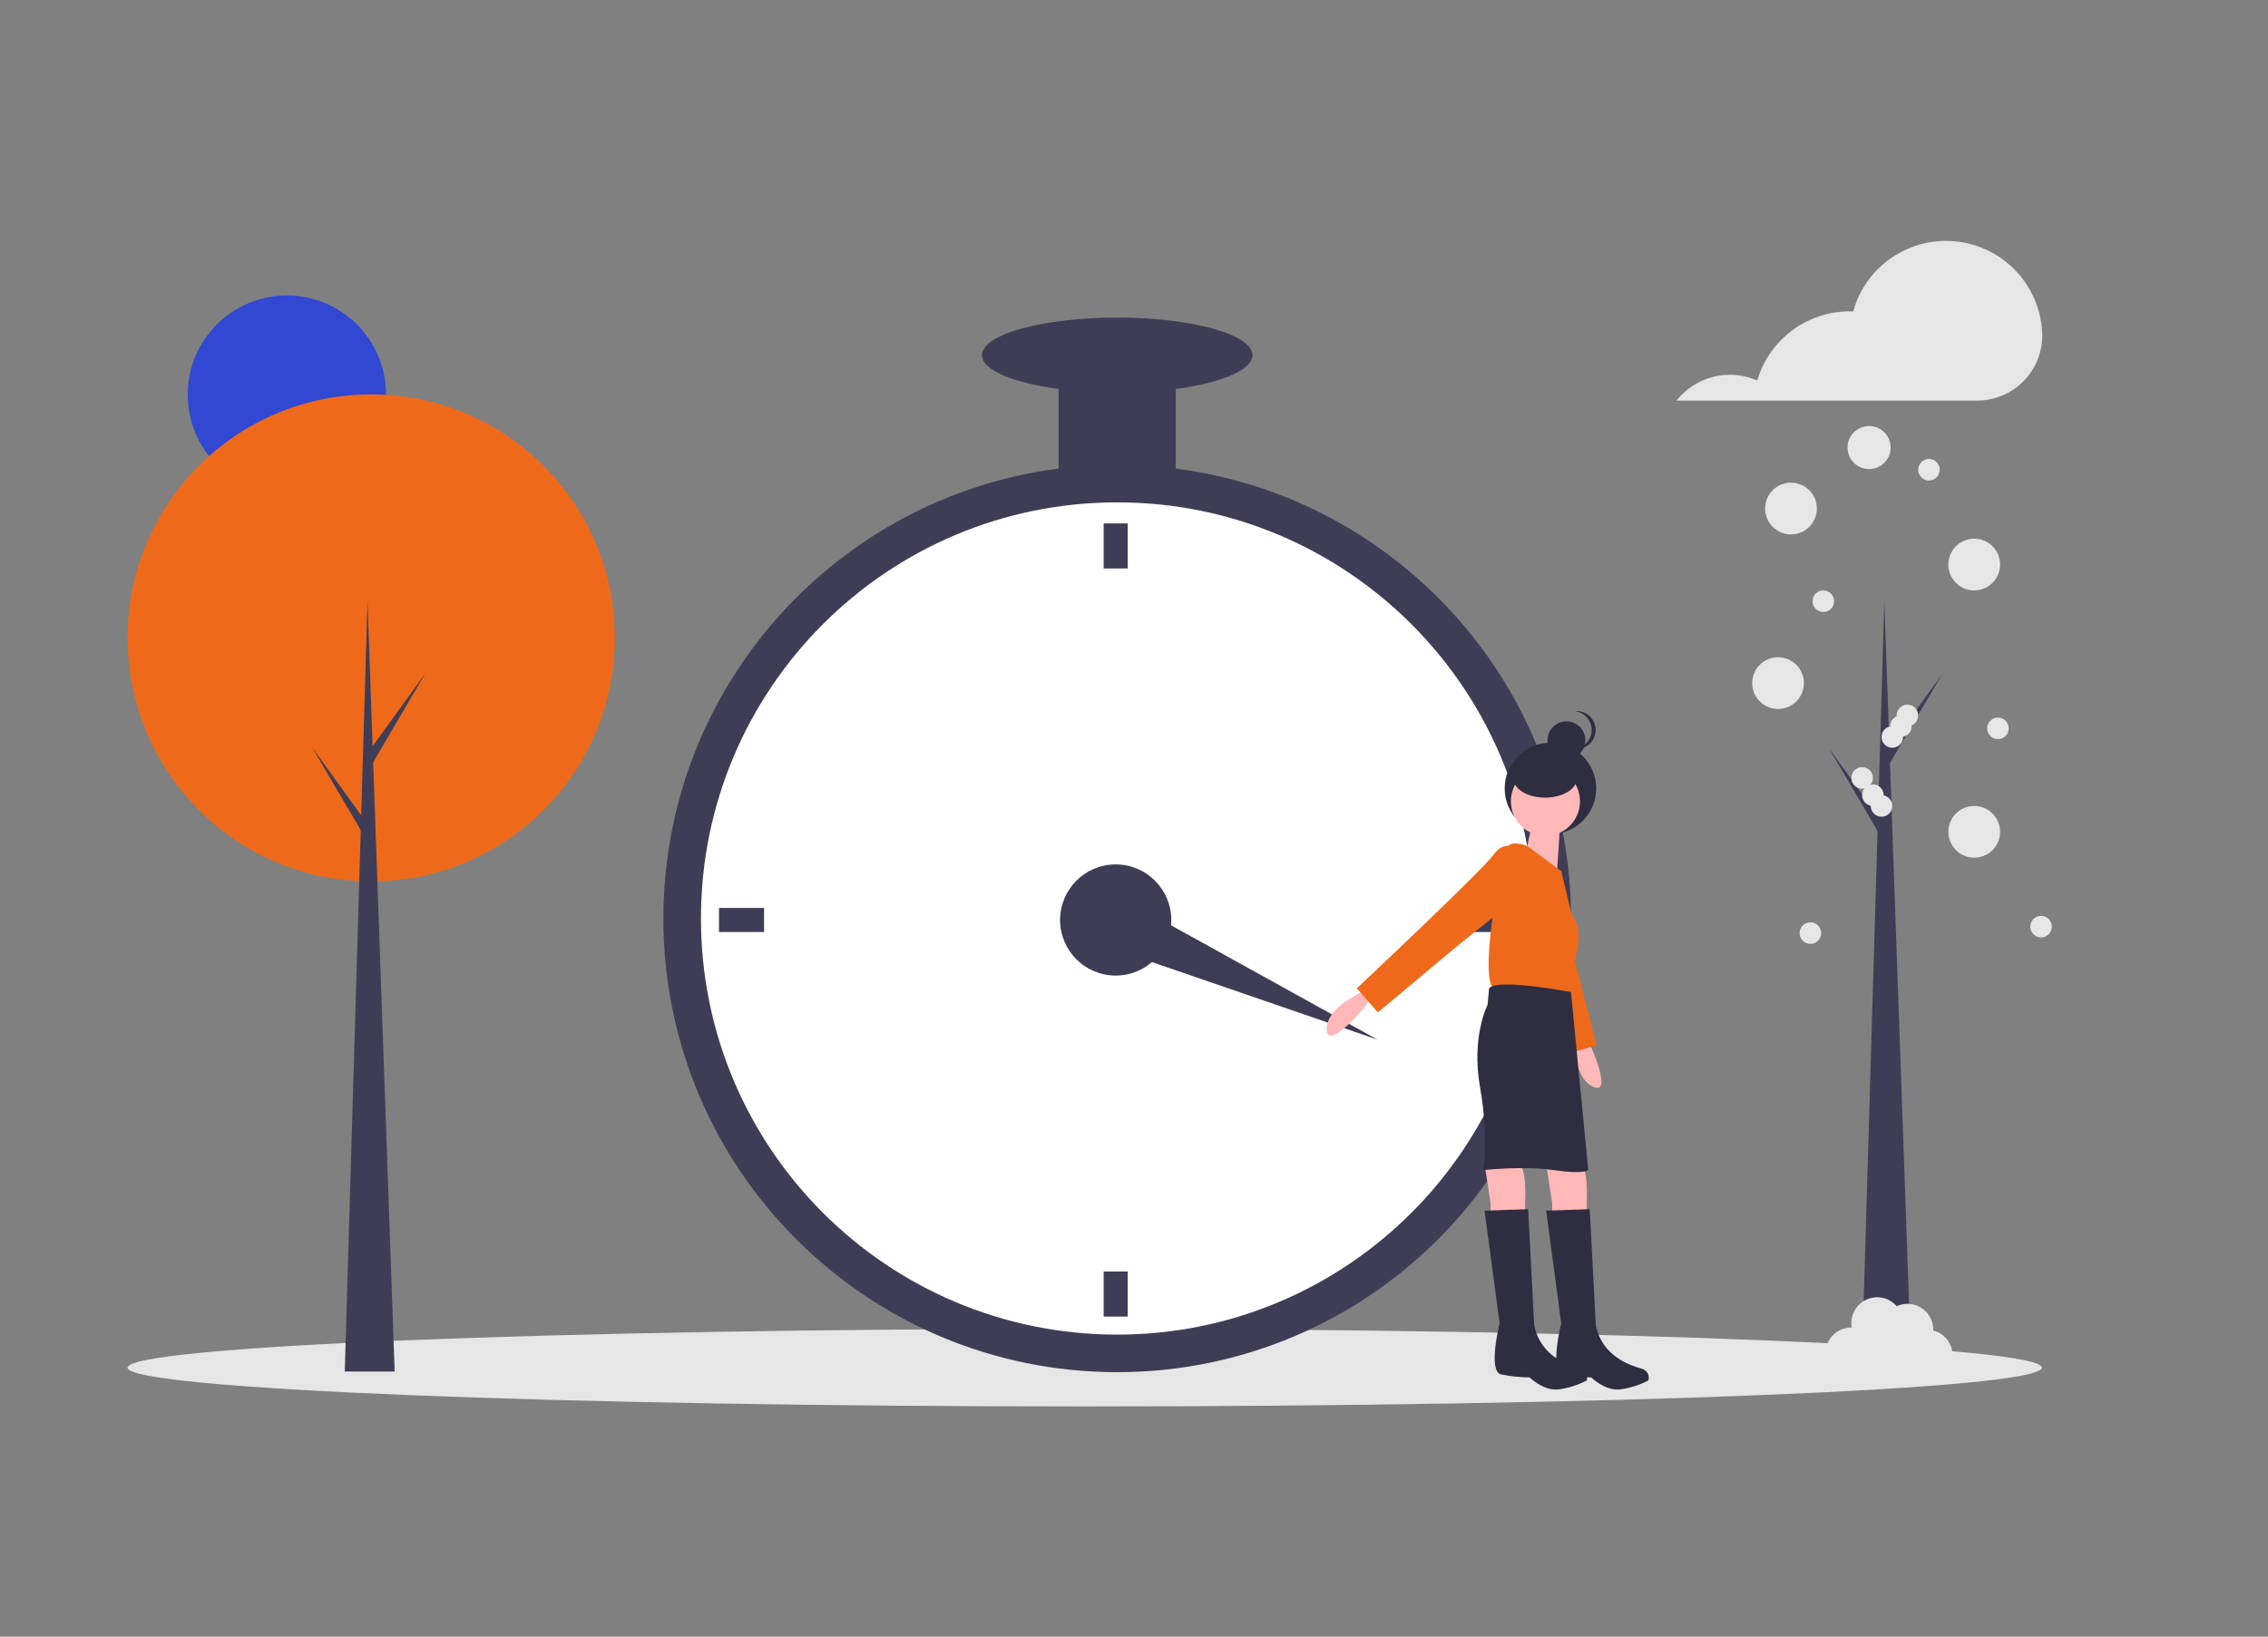 <svg width="640" height="462" viewBox="0 0 640 462" fill="none" xmlns="http://www.w3.org/2000/svg">
<rect x="0" y="0" width="640" height="462" fill="#808080" stroke="none"/>
<g clip-path="url(#clip0_111:597)">
<path d="M80.953 139.378C96.407 139.378 108.936 126.849 108.936 111.394C108.936 95.939 96.407 83.409 80.953 83.409C65.498 83.409 52.97 95.939 52.97 111.394C52.97 126.849 65.498 139.378 80.953 139.378Z" fill="#3148D3"/>
<path d="M306.099 397C455.27 397 576.197 392.097 576.197 386.05C576.197 380.002 455.27 375.099 306.099 375.099C156.927 375.099 36 380.002 36 386.05C36 392.097 156.927 397 306.099 397Z" fill="#E6E6E6"/>
<path d="M104.741 248.815C142.705 248.815 173.482 218.037 173.482 180.071C173.482 142.104 142.705 111.327 104.741 111.327C66.776 111.327 36 142.104 36 180.071C36 218.037 66.776 248.815 104.741 248.815Z" fill="#EE6A1A"/>
<path d="M111.367 387.132H97.287L103.705 169.718L111.367 387.132Z" fill="#3F3D56"/>
<path d="M104.948 210.923L120.063 190.01L104.741 216.099L103.084 213.201L104.948 210.923Z" fill="#3F3D56"/>
<path d="M103.291 232.043L88.177 211.13L103.499 237.22L105.155 234.321L103.291 232.043Z" fill="#3F3D56"/>
<path d="M539.393 387.361H525.313L531.732 169.947L539.393 387.361Z" fill="#3F3D56"/>
<path d="M532.974 211.152L548.089 190.239L532.767 216.328L531.111 213.429L532.974 211.152Z" fill="#3F3D56"/>
<path d="M531.318 232.272L516.203 211.359L531.525 237.448L533.182 234.55L531.318 232.272Z" fill="#3F3D56"/>
<path d="M315.255 387.324C385.978 387.324 443.31 329.989 443.31 259.263C443.31 188.537 385.978 131.202 315.255 131.202C244.533 131.202 187.201 188.537 187.201 259.263C187.201 329.989 244.533 387.324 315.255 387.324Z" fill="#3F3D56"/>
<path d="M315.255 376.723C380.123 376.723 432.71 324.134 432.71 259.263C432.71 194.392 380.123 141.803 315.255 141.803C250.387 141.803 197.801 194.392 197.801 259.263C197.801 324.134 250.387 376.723 315.255 376.723Z" fill="white"/>
<path d="M314.831 275.377C323.496 275.377 330.52 268.352 330.52 259.687C330.52 251.022 323.496 243.997 314.831 243.997C306.167 243.997 299.142 251.022 299.142 259.687C299.142 268.352 306.167 275.377 314.831 275.377Z" fill="#3F3D56"/>
<path d="M318.223 147.74H311.439V160.461H318.223V147.74Z" fill="#3F3D56"/>
<path d="M318.223 358.913H311.439V371.634H318.223V358.913Z" fill="#3F3D56"/>
<path d="M215.61 263.079V256.295H202.889V263.079H215.61Z" fill="#3F3D56"/>
<path d="M426.773 263.079V256.295H414.053V263.079H426.773Z" fill="#3F3D56"/>
<path d="M310.309 266.498L316.107 253.24L388.756 293.478L310.309 266.498Z" fill="#3F3D56"/>
<path d="M331.792 100.247H298.719V138.411H331.792V100.247Z" fill="#3F3D56"/>
<path d="M315.255 110.848C336.332 110.848 353.417 106.102 353.417 100.247C353.417 94.392 336.332 89.646 315.255 89.646C294.179 89.646 277.093 94.392 277.093 100.247C277.093 106.102 294.179 110.848 315.255 110.848Z" fill="#3F3D56"/>
<path d="M386.703 281.949L384.583 284.918C384.583 284.918 374.83 296.367 374.406 290.854C373.982 285.342 381.615 281.525 381.615 281.525L385.855 278.981L386.703 281.949Z" fill="#FFB8B8"/>
<path d="M447.061 291.964L448.836 295.15C448.836 295.15 455.01 308.865 449.846 306.889C444.683 304.913 444.5 296.381 444.5 296.381L444.015 291.46L447.061 291.964Z" fill="#FFB8B8"/>
<path d="M437.515 235.46C444.646 235.46 450.427 229.679 450.427 222.548C450.427 215.417 444.646 209.636 437.515 209.636C430.385 209.636 424.604 215.417 424.604 222.548C424.604 229.679 430.385 235.46 437.515 235.46Z" fill="#2F2E41"/>
<path d="M436.314 328.594L438.01 339.619V343.011H447.762V338.771C447.762 338.771 448.186 331.138 446.49 329.018C444.794 326.898 436.314 328.594 436.314 328.594Z" fill="#FFB8B8"/>
<path d="M418.929 328.594L420.625 339.619V343.011H430.377V338.771C430.377 338.771 430.801 331.138 429.105 329.018C427.409 326.898 418.929 328.594 418.929 328.594Z" fill="#FFB8B8"/>
<path d="M425.492 240.034C425.492 240.034 421.741 242.011 424.303 246.508C426.865 251.006 441.897 297.535 441.897 297.535L450.569 295.073L442.921 265.647L438.542 247.152L425.492 240.034Z" fill="#EE6A1A"/>
<path d="M436.102 235.941C441.488 235.941 445.854 231.574 445.854 226.188C445.854 220.801 441.488 216.435 436.102 216.435C430.716 216.435 426.349 220.801 426.349 226.188C426.349 231.574 430.716 235.941 436.102 235.941Z" fill="#FFB8B8"/>
<path d="M440.554 227.672L439.282 247.602L430.377 241.241C430.377 241.241 433.346 229.368 432.498 228.52L440.554 227.672Z" fill="#FFB8B8"/>
<path d="M440.554 245.906L430.961 238.802C430.961 238.802 426.561 237.001 425.289 239.121C424.017 241.241 417.657 272.62 421.049 278.557C421.049 278.557 439.282 282.373 443.098 280.253L444.794 269.228C444.794 269.228 446.914 262.443 443.522 258.203L440.554 245.906Z" fill="#EE6A1A"/>
<path d="M427.833 239.545C427.833 239.545 424.441 237.001 421.473 241.241C418.505 245.481 382.887 278.981 382.887 278.981L388.823 285.766L412.144 266.26L426.985 254.386L427.833 239.545Z" fill="#EE6A1A"/>
<path d="M443.31 280.041C443.31 280.041 422.321 276.013 420.201 278.981L419.777 283.645C419.777 283.645 415.113 292.55 417.657 306.968C420.201 321.385 418.505 330.29 418.505 330.29C418.505 330.29 429.953 329.018 438.434 330.29C446.914 331.562 448.186 330.29 448.186 330.29L443.31 280.041Z" fill="#2F2E41"/>
<path d="M448.61 341.315L436.314 341.739L440.554 373.543C440.554 373.543 437.162 387.112 440.978 387.96C443.631 388.496 446.328 388.78 449.034 388.808C449.034 388.808 452.851 392.625 457.091 392.201C459.907 391.841 462.635 390.979 465.147 389.656C465.147 389.656 465.995 387.112 463.027 386.264C460.059 385.416 452.003 382.872 450.306 373.967L448.61 341.315Z" fill="#2F2E41"/>
<path d="M431.225 341.315L418.929 341.739L423.169 373.543C423.169 373.543 419.777 387.112 423.593 387.96C426.246 388.496 428.943 388.78 431.649 388.808C431.649 388.808 435.466 392.625 439.706 392.201C442.522 391.841 445.251 390.979 447.762 389.656C447.762 389.656 448.61 387.112 445.642 386.264C442.674 385.416 434.618 382.872 432.922 373.967L431.225 341.315Z" fill="#2F2E41"/>
<path d="M442.032 214.301C444.983 214.301 447.374 211.909 447.374 208.959C447.374 206.008 444.983 203.616 442.032 203.616C439.081 203.616 436.689 206.008 436.689 208.959C436.689 211.909 439.081 214.301 442.032 214.301Z" fill="#2F2E41"/>
<path d="M449.155 206.065C449.155 204.744 448.666 203.47 447.782 202.489C446.899 201.507 445.683 200.888 444.369 200.751C444.554 200.731 444.74 200.722 444.926 200.722C446.343 200.722 447.702 201.285 448.704 202.287C449.705 203.289 450.268 204.648 450.268 206.065C450.268 207.482 449.705 208.841 448.704 209.843C447.702 210.844 446.343 211.407 444.926 211.407C444.74 211.407 444.554 211.398 444.369 211.379C445.683 211.241 446.898 210.622 447.782 209.64C448.666 208.659 449.155 207.385 449.155 206.065Z" fill="#2F2E41"/>
<path d="M436.013 225.153C440.931 225.153 444.918 222.761 444.918 219.811C444.918 216.86 440.931 214.468 436.013 214.468C431.096 214.468 427.109 216.86 427.109 219.811C427.109 222.761 431.096 225.153 436.013 225.153Z" fill="#2F2E41"/>
<path d="M576.266 93.643C575.902 87.212 573.267 81.119 568.829 76.451C564.391 71.782 558.439 68.842 552.035 68.154C545.631 67.466 539.191 69.074 533.862 72.693C528.534 76.312 524.664 81.706 522.942 87.913C522.613 87.901 522.284 87.888 521.952 87.888C516.08 87.889 510.367 89.791 505.666 93.31C500.965 96.829 497.531 101.775 495.875 107.409C491.984 105.699 487.636 105.328 483.512 106.354C479.388 107.38 475.72 109.745 473.084 113.078H557.862C560.335 113.085 562.784 112.593 565.063 111.631C567.341 110.67 569.402 109.258 571.122 107.481C572.843 105.703 574.186 103.597 575.074 101.289C575.961 98.98 576.373 96.516 576.285 94.044C576.28 93.91 576.273 93.777 576.266 93.643Z" fill="#E6E6E6"/>
<path d="M505.393 150.845C509.424 150.845 512.692 147.576 512.692 143.544C512.692 139.513 509.424 136.244 505.393 136.244C501.361 136.244 498.093 139.513 498.093 143.544C498.093 147.576 501.361 150.845 505.393 150.845Z" fill="#E6E6E6"/>
<path d="M527.434 132.411C530.791 132.411 533.512 129.69 533.512 126.333C533.512 122.976 530.791 120.254 527.434 120.254C524.077 120.254 521.356 122.976 521.356 126.333C521.356 129.69 524.077 132.411 527.434 132.411Z" fill="#E6E6E6"/>
<path d="M557.1 166.662C561.132 166.662 564.4 163.393 564.4 159.362C564.4 155.33 561.132 152.061 557.1 152.061C553.069 152.061 549.8 155.33 549.8 159.362C549.8 163.393 553.069 166.662 557.1 166.662Z" fill="#E6E6E6"/>
<path d="M501.743 200.122C505.774 200.122 509.043 196.853 509.043 192.821C509.043 188.789 505.774 185.521 501.743 185.521C497.711 185.521 494.443 188.789 494.443 192.821C494.443 196.853 497.711 200.122 501.743 200.122Z" fill="#E6E6E6"/>
<path d="M557.1 242.098C561.132 242.098 564.4 238.83 564.4 234.798C564.4 230.766 561.132 227.498 557.1 227.498C553.069 227.498 549.8 230.766 549.8 234.798C549.8 238.83 553.069 242.098 557.1 242.098Z" fill="#E6E6E6"/>
<path d="M545.53 375.564C545.533 375.485 545.542 375.408 545.542 375.328C545.544 374.105 545.238 372.901 544.652 371.827C544.067 370.753 543.22 369.844 542.191 369.183C541.161 368.522 539.982 368.131 538.762 368.045C537.542 367.96 536.32 368.183 535.208 368.694C534.165 367.49 532.757 366.662 531.198 366.335C529.639 366.009 528.016 366.203 526.578 366.887C525.139 367.572 523.965 368.709 523.235 370.125C522.505 371.54 522.26 373.156 522.536 374.725C522.499 374.725 522.463 374.72 522.426 374.72C521.264 374.718 520.118 374.993 519.084 375.524C518.05 376.054 517.157 376.823 516.48 377.768C515.803 378.713 515.362 379.805 515.192 380.955C515.023 382.105 515.13 383.279 515.506 384.378C515.881 385.478 516.514 386.473 517.351 387.279C518.188 388.085 519.206 388.679 520.319 389.013C521.432 389.346 522.609 389.409 523.751 389.196C524.894 388.984 525.969 388.501 526.887 387.789C527.467 388.918 528.331 389.876 529.394 390.569C530.456 391.262 531.682 391.666 532.948 391.741C534.215 391.816 535.479 391.559 536.616 390.995C537.753 390.432 538.724 389.582 539.432 388.529C540.301 389.161 541.298 389.594 542.353 389.795C543.408 389.997 544.495 389.963 545.535 389.696C546.576 389.43 547.545 388.936 548.372 388.251C549.2 387.567 549.866 386.708 550.323 385.736C550.781 384.764 551.017 383.702 551.017 382.628C551.017 381.554 550.779 380.493 550.321 379.521C549.863 378.55 549.196 377.691 548.368 377.007C547.54 376.323 546.571 375.83 545.53 375.564Z" fill="#E6E6E6"/>
<path d="M563.792 208.638C565.472 208.638 566.833 207.277 566.833 205.597C566.833 203.917 565.472 202.555 563.792 202.555C562.112 202.555 560.75 203.917 560.75 205.597C560.75 207.277 562.112 208.638 563.792 208.638Z" fill="#E6E6E6"/>
<path d="M544.325 135.636C546.005 135.636 547.367 134.274 547.367 132.594C547.367 130.914 546.005 129.552 544.325 129.552C542.646 129.552 541.284 130.914 541.284 132.594C541.284 134.274 542.646 135.636 544.325 135.636Z" fill="#E6E6E6"/>
<path d="M533.984 211.072C535.664 211.072 537.026 209.71 537.026 208.03C537.026 206.35 535.664 204.988 533.984 204.988C532.304 204.988 530.942 206.35 530.942 208.03C530.942 209.71 532.304 211.072 533.984 211.072Z" fill="#E6E6E6"/>
<path d="M536.417 208.03C538.097 208.03 539.459 206.668 539.459 204.988C539.459 203.308 538.097 201.947 536.417 201.947C534.737 201.947 533.376 203.308 533.376 204.988C533.376 206.668 534.737 208.03 536.417 208.03Z" fill="#E6E6E6"/>
<path d="M538.242 204.988C539.922 204.988 541.284 203.626 541.284 201.947C541.284 200.267 539.922 198.905 538.242 198.905C536.562 198.905 535.201 200.267 535.201 201.947C535.201 203.626 536.562 204.988 538.242 204.988Z" fill="#E6E6E6"/>
<path d="M530.942 230.539C532.622 230.539 533.984 229.178 533.984 227.498C533.984 225.818 532.622 224.456 530.942 224.456C529.262 224.456 527.901 225.818 527.901 227.498C527.901 229.178 529.262 230.539 530.942 230.539Z" fill="#E6E6E6"/>
<path d="M575.958 264.607C577.638 264.607 579 263.245 579 261.565C579 259.886 577.638 258.524 575.958 258.524C574.279 258.524 572.917 259.886 572.917 261.565C572.917 263.245 574.279 264.607 575.958 264.607Z" fill="#E6E6E6"/>
<path d="M510.868 266.432C512.547 266.432 513.909 265.07 513.909 263.39C513.909 261.71 512.547 260.349 510.868 260.349C509.188 260.349 507.826 261.71 507.826 263.39C507.826 265.07 509.188 266.432 510.868 266.432Z" fill="#E6E6E6"/>
<path d="M514.517 172.745C516.197 172.745 517.559 171.384 517.559 169.704C517.559 168.024 516.197 166.662 514.517 166.662C512.838 166.662 511.476 168.024 511.476 169.704C511.476 171.384 512.838 172.745 514.517 172.745Z" fill="#E6E6E6"/>
<path d="M528.509 227.497C530.189 227.497 531.551 226.136 531.551 224.456C531.551 222.776 530.189 221.414 528.509 221.414C526.829 221.414 525.467 222.776 525.467 224.456C525.467 226.136 526.829 227.497 528.509 227.497Z" fill="#E6E6E6"/>
<path d="M525.467 222.631C527.147 222.631 528.509 221.269 528.509 219.589C528.509 217.909 527.147 216.547 525.467 216.547C523.788 216.547 522.426 217.909 522.426 219.589C522.426 221.269 523.788 222.631 525.467 222.631Z" fill="#E6E6E6"/>
</g>
<defs>
<clipPath id="clip0_111:597">
<rect width="543" height="329" fill="white" transform="translate(36 68)"/>
</clipPath>
</defs>
</svg>
